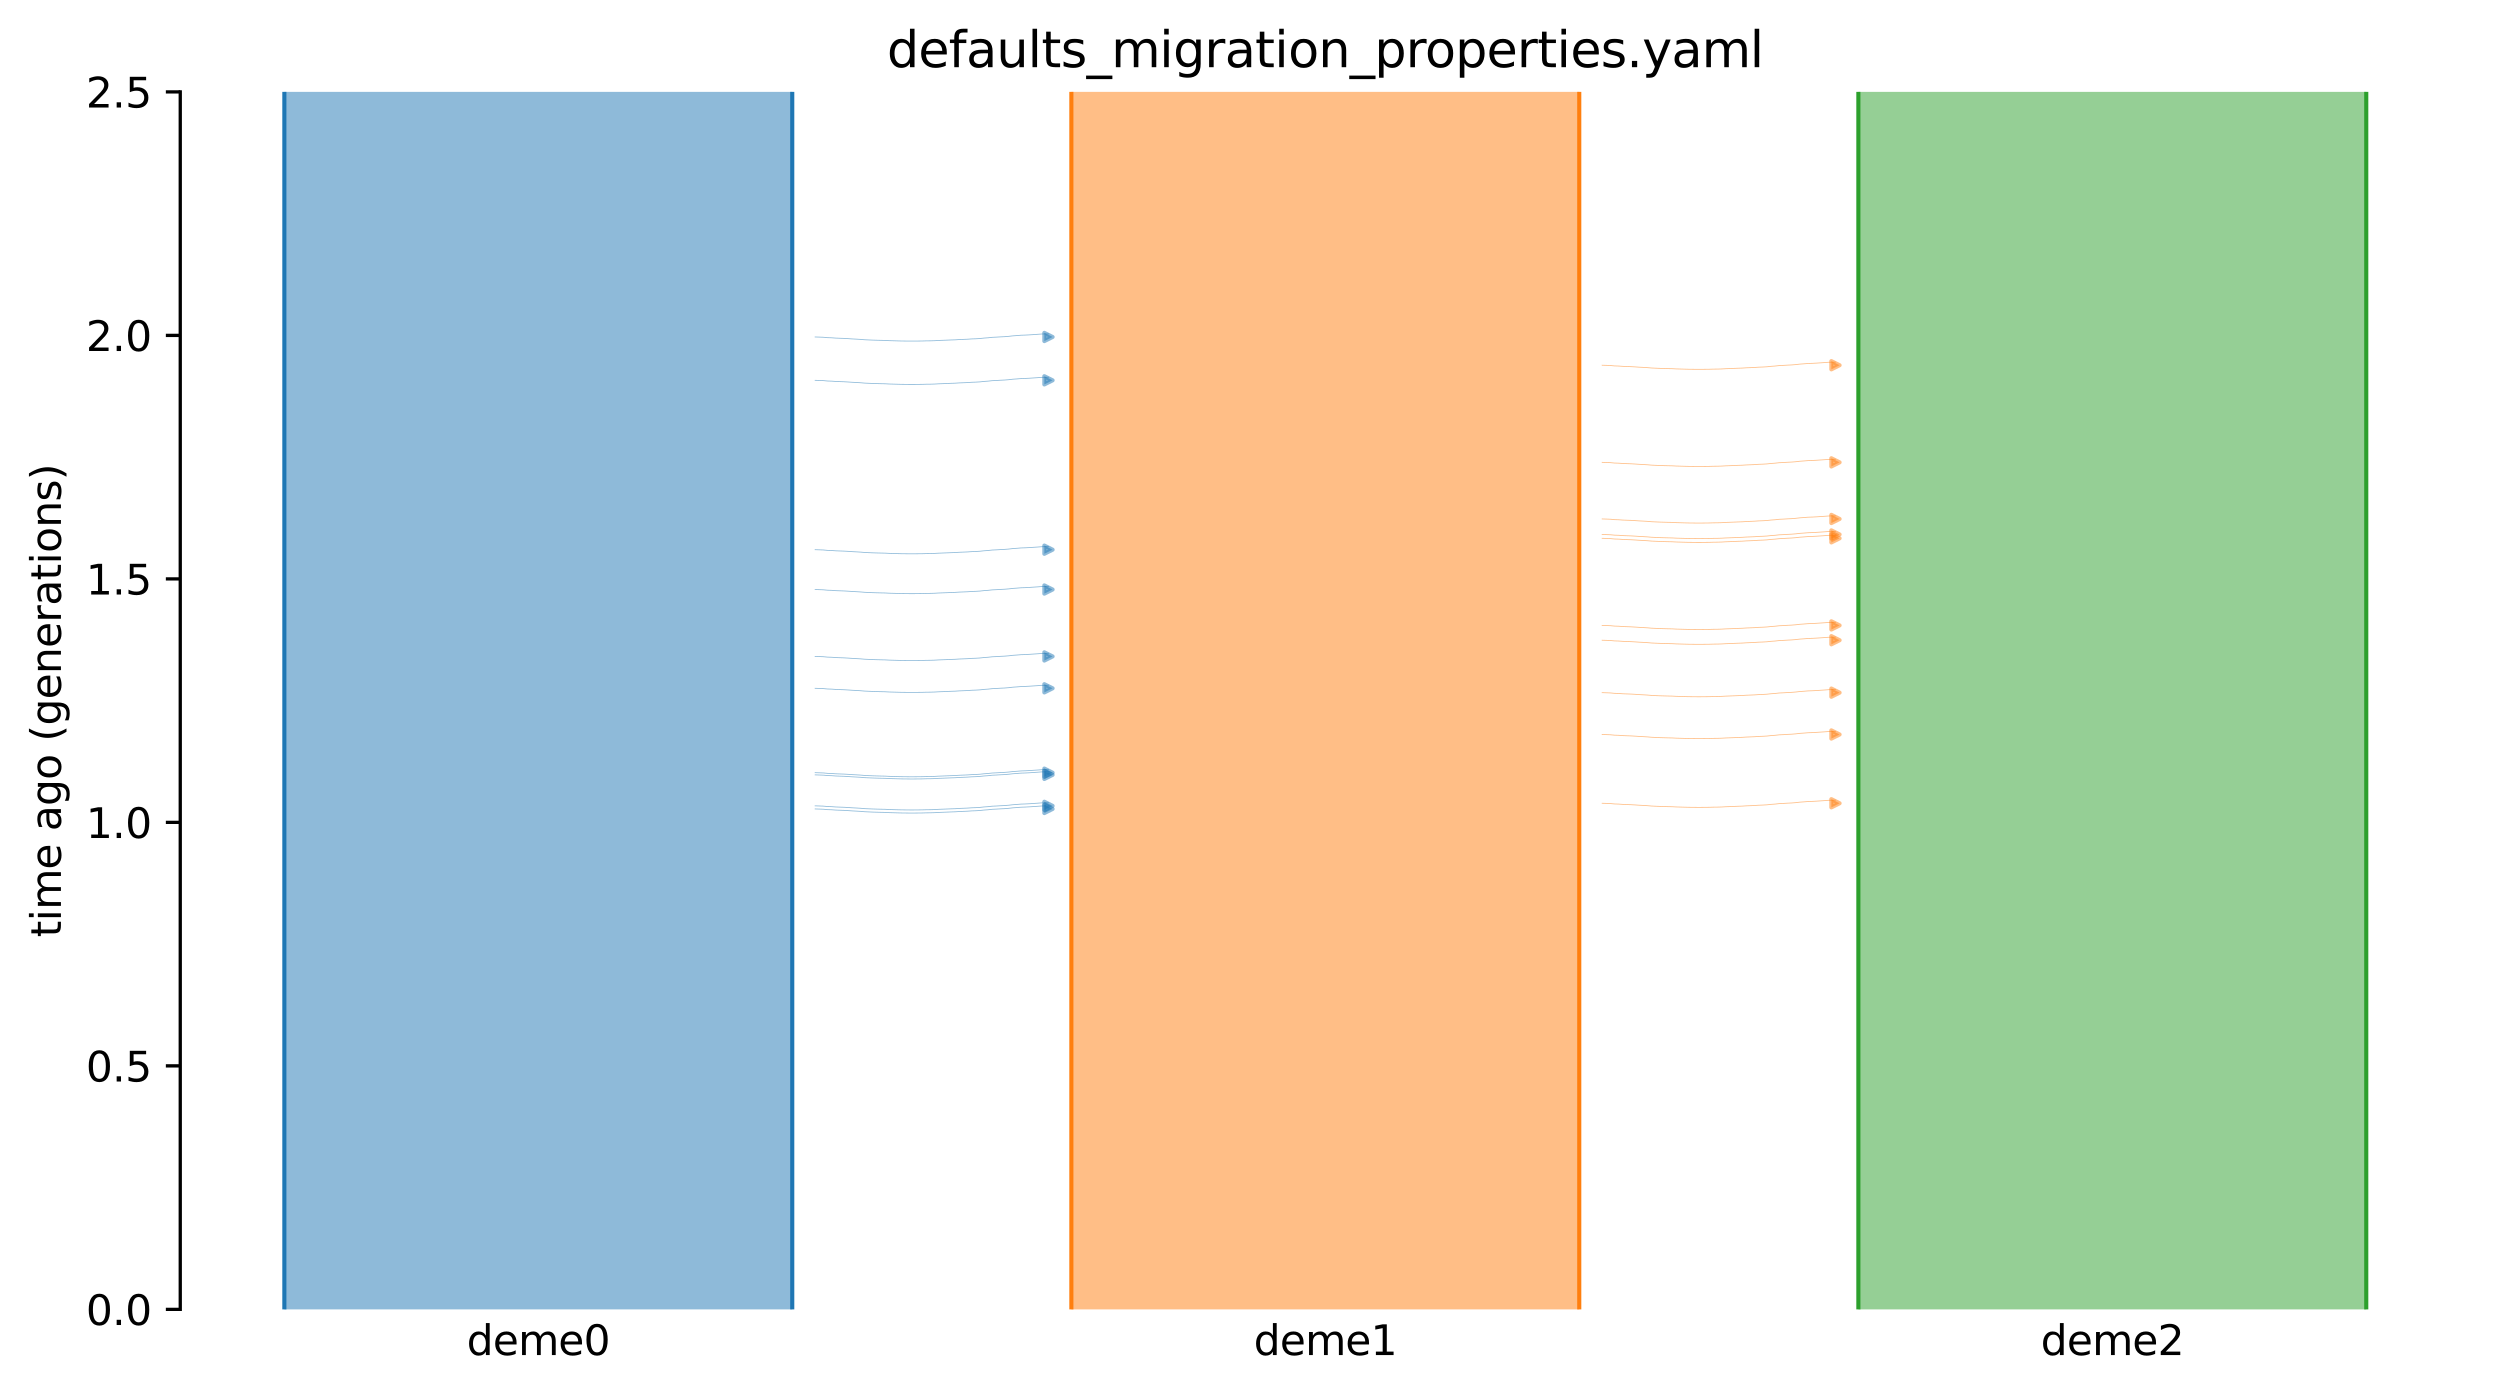 <?xml version="1.0" encoding="utf-8" standalone="no"?>
<!DOCTYPE svg PUBLIC "-//W3C//DTD SVG 1.1//EN"
  "http://www.w3.org/Graphics/SVG/1.1/DTD/svg11.dtd">
<svg xmlns:xlink="http://www.w3.org/1999/xlink" width="607.2pt" height="338.4pt" viewBox="0 0 607.2 338.4" xmlns="http://www.w3.org/2000/svg" version="1.1">
 <defs>
  <style type="text/css">*{stroke-linejoin: round; stroke-linecap: butt}</style>
 </defs>
 <g id="figure_1">
  <g id="patch_1">
   <path d="M 0 338.4 
L 607.2 338.4 
L 607.2 0 
L 0 0 
z
" style="fill: #ffffff"/>
  </g>
  <g id="axes_1">
   <g id="patch_2">
    <path d="M 43.781 318.022 
L 600 318.022 
L 600 22.318 
L 43.781 22.318 
z
" style="fill: #ffffff"/>
   </g>
   <path d="M 197.982 92.374 
L 198.982 92.405 
L 199.982 92.442 
L 200.982 92.54 
L 201.982 92.573 
L 202.982 92.646 
L 203.982 92.685 
L 204.982 92.72 
L 205.982 92.778 
L 206.982 92.848 
L 207.982 92.9 
L 208.982 92.959 
L 209.982 93.048 
L 210.982 93.094 
L 211.982 93.136 
L 212.982 93.167 
L 213.982 93.193 
L 214.982 93.214 
L 215.982 93.268 
L 216.982 93.296 
L 217.982 93.326 
L 218.982 93.351 
L 219.982 93.362 
L 220.982 93.373 
L 221.982 93.372 
L 222.982 93.363 
L 223.982 93.351 
L 224.982 93.32 
L 225.982 93.309 
L 226.982 93.279 
L 227.982 93.219 
L 228.982 93.182 
L 229.982 93.143 
L 230.982 93.1 
L 231.982 93.068 
L 232.982 93 
L 233.982 92.961 
L 234.982 92.918 
L 235.982 92.848 
L 236.982 92.811 
L 237.982 92.753 
L 238.982 92.642 
L 239.982 92.571 
L 240.982 92.458 
L 241.982 92.413 
L 242.982 92.351 
L 243.982 92.303 
L 244.982 92.222 
L 245.982 92.104 
L 246.982 92.033 
L 247.982 91.95 
L 248.982 91.917 
L 249.982 91.866 
L 250.982 91.797 
L 251.982 91.731 
L 252.982 91.654 
L 254.65 91.627 
" clip-path="url(#p28ad7a3c57)" style="fill: none; stroke: #1f77b4; stroke-opacity: 0.5; stroke-width: 0.2; stroke-linecap: square"/>
   <path d="M 197.982 133.508 
L 198.982 133.54 
L 199.982 133.577 
L 200.982 133.674 
L 201.982 133.707 
L 202.982 133.781 
L 203.982 133.819 
L 204.982 133.855 
L 205.982 133.912 
L 206.982 133.983 
L 207.982 134.035 
L 208.982 134.094 
L 209.982 134.182 
L 210.982 134.228 
L 211.982 134.271 
L 212.982 134.301 
L 213.982 134.327 
L 214.982 134.348 
L 215.982 134.403 
L 216.982 134.431 
L 217.982 134.46 
L 218.982 134.486 
L 219.982 134.497 
L 220.982 134.507 
L 221.982 134.507 
L 222.982 134.497 
L 223.982 134.486 
L 224.982 134.455 
L 225.982 134.443 
L 226.982 134.413 
L 227.982 134.354 
L 228.982 134.316 
L 229.982 134.277 
L 230.982 134.235 
L 231.982 134.202 
L 232.982 134.135 
L 233.982 134.095 
L 234.982 134.053 
L 235.982 133.982 
L 236.982 133.946 
L 237.982 133.887 
L 238.982 133.776 
L 239.982 133.706 
L 240.982 133.593 
L 241.982 133.547 
L 242.982 133.486 
L 243.982 133.437 
L 244.982 133.356 
L 245.982 133.238 
L 246.982 133.168 
L 247.982 133.084 
L 248.982 133.051 
L 249.982 133 
L 250.982 132.932 
L 251.982 132.866 
L 252.982 132.789 
L 254.65 132.761 
" clip-path="url(#p28ad7a3c57)" style="fill: none; stroke: #1f77b4; stroke-opacity: 0.5; stroke-width: 0.2; stroke-linecap: square"/>
   <path d="M 197.982 159.435 
L 198.982 159.467 
L 199.982 159.504 
L 200.982 159.601 
L 201.982 159.634 
L 202.982 159.707 
L 203.982 159.746 
L 204.982 159.781 
L 205.982 159.839 
L 206.982 159.909 
L 207.982 159.961 
L 208.982 160.02 
L 209.982 160.109 
L 210.982 160.155 
L 211.982 160.197 
L 212.982 160.228 
L 213.982 160.254 
L 214.982 160.275 
L 215.982 160.329 
L 216.982 160.357 
L 217.982 160.387 
L 218.982 160.412 
L 219.982 160.424 
L 220.982 160.434 
L 221.982 160.434 
L 222.982 160.424 
L 223.982 160.412 
L 224.982 160.381 
L 225.982 160.37 
L 226.982 160.34 
L 227.982 160.28 
L 228.982 160.243 
L 229.982 160.204 
L 230.982 160.162 
L 231.982 160.129 
L 232.982 160.061 
L 233.982 160.022 
L 234.982 159.98 
L 235.982 159.909 
L 236.982 159.873 
L 237.982 159.814 
L 238.982 159.703 
L 239.982 159.633 
L 240.982 159.52 
L 241.982 159.474 
L 242.982 159.413 
L 243.982 159.364 
L 244.982 159.283 
L 245.982 159.165 
L 246.982 159.095 
L 247.982 159.011 
L 248.982 158.978 
L 249.982 158.927 
L 250.982 158.859 
L 251.982 158.792 
L 252.982 158.715 
L 254.65 158.688 
" clip-path="url(#p28ad7a3c57)" style="fill: none; stroke: #1f77b4; stroke-opacity: 0.5; stroke-width: 0.2; stroke-linecap: square"/>
   <path d="M 197.982 81.844 
L 198.982 81.876 
L 199.982 81.913 
L 200.982 82.01 
L 201.982 82.043 
L 202.982 82.117 
L 203.982 82.155 
L 204.982 82.191 
L 205.982 82.248 
L 206.982 82.319 
L 207.982 82.371 
L 208.982 82.43 
L 209.982 82.518 
L 210.982 82.564 
L 211.982 82.607 
L 212.982 82.637 
L 213.982 82.663 
L 214.982 82.684 
L 215.982 82.739 
L 216.982 82.766 
L 217.982 82.796 
L 218.982 82.822 
L 219.982 82.833 
L 220.982 82.843 
L 221.982 82.843 
L 222.982 82.833 
L 223.982 82.822 
L 224.982 82.791 
L 225.982 82.779 
L 226.982 82.749 
L 227.982 82.689 
L 228.982 82.652 
L 229.982 82.613 
L 230.982 82.571 
L 231.982 82.538 
L 232.982 82.471 
L 233.982 82.431 
L 234.982 82.389 
L 235.982 82.318 
L 236.982 82.282 
L 237.982 82.223 
L 238.982 82.112 
L 239.982 82.042 
L 240.982 81.929 
L 241.982 81.883 
L 242.982 81.822 
L 243.982 81.773 
L 244.982 81.692 
L 245.982 81.574 
L 246.982 81.504 
L 247.982 81.42 
L 248.982 81.387 
L 249.982 81.336 
L 250.982 81.268 
L 251.982 81.201 
L 252.982 81.125 
L 254.65 81.097 
" clip-path="url(#p28ad7a3c57)" style="fill: none; stroke: #1f77b4; stroke-opacity: 0.5; stroke-width: 0.2; stroke-linecap: square"/>
   <path d="M 197.982 188.2 
L 198.982 188.232 
L 199.982 188.268 
L 200.982 188.366 
L 201.982 188.399 
L 202.982 188.472 
L 203.982 188.511 
L 204.982 188.546 
L 205.982 188.604 
L 206.982 188.674 
L 207.982 188.726 
L 208.982 188.785 
L 209.982 188.874 
L 210.982 188.92 
L 211.982 188.962 
L 212.982 188.993 
L 213.982 189.019 
L 214.982 189.04 
L 215.982 189.094 
L 216.982 189.122 
L 217.982 189.152 
L 218.982 189.177 
L 219.982 189.189 
L 220.982 189.199 
L 221.982 189.199 
L 222.982 189.189 
L 223.982 189.177 
L 224.982 189.146 
L 225.982 189.135 
L 226.982 189.105 
L 227.982 189.045 
L 228.982 189.008 
L 229.982 188.969 
L 230.982 188.927 
L 231.982 188.894 
L 232.982 188.826 
L 233.982 188.787 
L 234.982 188.745 
L 235.982 188.674 
L 236.982 188.638 
L 237.982 188.579 
L 238.982 188.468 
L 239.982 188.398 
L 240.982 188.285 
L 241.982 188.239 
L 242.982 188.178 
L 243.982 188.129 
L 244.982 188.048 
L 245.982 187.93 
L 246.982 187.86 
L 247.982 187.776 
L 248.982 187.743 
L 249.982 187.692 
L 250.982 187.623 
L 251.982 187.557 
L 252.982 187.48 
L 254.65 187.453 
" clip-path="url(#p28ad7a3c57)" style="fill: none; stroke: #1f77b4; stroke-opacity: 0.5; stroke-width: 0.2; stroke-linecap: square"/>
   <path d="M 197.982 143.183 
L 198.982 143.215 
L 199.982 143.252 
L 200.982 143.349 
L 201.982 143.382 
L 202.982 143.456 
L 203.982 143.494 
L 204.982 143.529 
L 205.982 143.587 
L 206.982 143.658 
L 207.982 143.709 
L 208.982 143.769 
L 209.982 143.857 
L 210.982 143.903 
L 211.982 143.945 
L 212.982 143.976 
L 213.982 144.002 
L 214.982 144.023 
L 215.982 144.077 
L 216.982 144.105 
L 217.982 144.135 
L 218.982 144.161 
L 219.982 144.172 
L 220.982 144.182 
L 221.982 144.182 
L 222.982 144.172 
L 223.982 144.16 
L 224.982 144.129 
L 225.982 144.118 
L 226.982 144.088 
L 227.982 144.028 
L 228.982 143.991 
L 229.982 143.952 
L 230.982 143.91 
L 231.982 143.877 
L 232.982 143.809 
L 233.982 143.77 
L 234.982 143.728 
L 235.982 143.657 
L 236.982 143.621 
L 237.982 143.562 
L 238.982 143.451 
L 239.982 143.381 
L 240.982 143.268 
L 241.982 143.222 
L 242.982 143.161 
L 243.982 143.112 
L 244.982 143.031 
L 245.982 142.913 
L 246.982 142.843 
L 247.982 142.759 
L 248.982 142.726 
L 249.982 142.675 
L 250.982 142.607 
L 251.982 142.54 
L 252.982 142.463 
L 254.65 142.436 
" clip-path="url(#p28ad7a3c57)" style="fill: none; stroke: #1f77b4; stroke-opacity: 0.5; stroke-width: 0.2; stroke-linecap: square"/>
   <path d="M 197.982 196.477 
L 198.982 196.509 
L 199.982 196.546 
L 200.982 196.644 
L 201.982 196.676 
L 202.982 196.75 
L 203.982 196.788 
L 204.982 196.824 
L 205.982 196.881 
L 206.982 196.952 
L 207.982 197.004 
L 208.982 197.063 
L 209.982 197.151 
L 210.982 197.197 
L 211.982 197.24 
L 212.982 197.27 
L 213.982 197.296 
L 214.982 197.317 
L 215.982 197.372 
L 216.982 197.4 
L 217.982 197.429 
L 218.982 197.455 
L 219.982 197.466 
L 220.982 197.476 
L 221.982 197.476 
L 222.982 197.466 
L 223.982 197.455 
L 224.982 197.424 
L 225.982 197.413 
L 226.982 197.382 
L 227.982 197.323 
L 228.982 197.285 
L 229.982 197.246 
L 230.982 197.204 
L 231.982 197.171 
L 232.982 197.104 
L 233.982 197.065 
L 234.982 197.022 
L 235.982 196.951 
L 236.982 196.915 
L 237.982 196.857 
L 238.982 196.746 
L 239.982 196.675 
L 240.982 196.562 
L 241.982 196.516 
L 242.982 196.455 
L 243.982 196.406 
L 244.982 196.326 
L 245.982 196.207 
L 246.982 196.137 
L 247.982 196.054 
L 248.982 196.02 
L 249.982 195.969 
L 250.982 195.901 
L 251.982 195.835 
L 252.982 195.758 
L 254.65 195.73 
" clip-path="url(#p28ad7a3c57)" style="fill: none; stroke: #1f77b4; stroke-opacity: 0.5; stroke-width: 0.2; stroke-linecap: square"/>
   <path d="M 197.982 195.724 
L 198.982 195.755 
L 199.982 195.792 
L 200.982 195.89 
L 201.982 195.923 
L 202.982 195.996 
L 203.982 196.035 
L 204.982 196.07 
L 205.982 196.128 
L 206.982 196.198 
L 207.982 196.25 
L 208.982 196.309 
L 209.982 196.398 
L 210.982 196.444 
L 211.982 196.486 
L 212.982 196.517 
L 213.982 196.543 
L 214.982 196.564 
L 215.982 196.618 
L 216.982 196.646 
L 217.982 196.676 
L 218.982 196.701 
L 219.982 196.712 
L 220.982 196.723 
L 221.982 196.722 
L 222.982 196.713 
L 223.982 196.701 
L 224.982 196.67 
L 225.982 196.659 
L 226.982 196.629 
L 227.982 196.569 
L 228.982 196.532 
L 229.982 196.493 
L 230.982 196.45 
L 231.982 196.418 
L 232.982 196.35 
L 233.982 196.311 
L 234.982 196.268 
L 235.982 196.198 
L 236.982 196.161 
L 237.982 196.103 
L 238.982 195.992 
L 239.982 195.921 
L 240.982 195.808 
L 241.982 195.763 
L 242.982 195.701 
L 243.982 195.653 
L 244.982 195.572 
L 245.982 195.454 
L 246.982 195.383 
L 247.982 195.3 
L 248.982 195.267 
L 249.982 195.216 
L 250.982 195.147 
L 251.982 195.081 
L 252.982 195.004 
L 254.65 194.977 
" clip-path="url(#p28ad7a3c57)" style="fill: none; stroke: #1f77b4; stroke-opacity: 0.5; stroke-width: 0.2; stroke-linecap: square"/>
   <path d="M 197.982 167.176 
L 198.982 167.208 
L 199.982 167.245 
L 200.982 167.342 
L 201.982 167.375 
L 202.982 167.449 
L 203.982 167.487 
L 204.982 167.523 
L 205.982 167.58 
L 206.982 167.651 
L 207.982 167.703 
L 208.982 167.762 
L 209.982 167.85 
L 210.982 167.896 
L 211.982 167.939 
L 212.982 167.969 
L 213.982 167.995 
L 214.982 168.016 
L 215.982 168.071 
L 216.982 168.099 
L 217.982 168.128 
L 218.982 168.154 
L 219.982 168.165 
L 220.982 168.175 
L 221.982 168.175 
L 222.982 168.165 
L 223.982 168.154 
L 224.982 168.123 
L 225.982 168.111 
L 226.982 168.081 
L 227.982 168.022 
L 228.982 167.984 
L 229.982 167.945 
L 230.982 167.903 
L 231.982 167.87 
L 232.982 167.803 
L 233.982 167.763 
L 234.982 167.721 
L 235.982 167.65 
L 236.982 167.614 
L 237.982 167.555 
L 238.982 167.444 
L 239.982 167.374 
L 240.982 167.261 
L 241.982 167.215 
L 242.982 167.154 
L 243.982 167.105 
L 244.982 167.025 
L 245.982 166.906 
L 246.982 166.836 
L 247.982 166.753 
L 248.982 166.719 
L 249.982 166.668 
L 250.982 166.6 
L 251.982 166.534 
L 252.982 166.457 
L 254.65 166.429 
" clip-path="url(#p28ad7a3c57)" style="fill: none; stroke: #1f77b4; stroke-opacity: 0.5; stroke-width: 0.2; stroke-linecap: square"/>
   <path d="M 197.982 187.667 
L 198.982 187.699 
L 199.982 187.735 
L 200.982 187.833 
L 201.982 187.866 
L 202.982 187.939 
L 203.982 187.978 
L 204.982 188.013 
L 205.982 188.071 
L 206.982 188.141 
L 207.982 188.193 
L 208.982 188.252 
L 209.982 188.341 
L 210.982 188.387 
L 211.982 188.429 
L 212.982 188.46 
L 213.982 188.486 
L 214.982 188.507 
L 215.982 188.561 
L 216.982 188.589 
L 217.982 188.619 
L 218.982 188.644 
L 219.982 188.656 
L 220.982 188.666 
L 221.982 188.665 
L 222.982 188.656 
L 223.982 188.644 
L 224.982 188.613 
L 225.982 188.602 
L 226.982 188.572 
L 227.982 188.512 
L 228.982 188.475 
L 229.982 188.436 
L 230.982 188.394 
L 231.982 188.361 
L 232.982 188.293 
L 233.982 188.254 
L 234.982 188.212 
L 235.982 188.141 
L 236.982 188.105 
L 237.982 188.046 
L 238.982 187.935 
L 239.982 187.865 
L 240.982 187.752 
L 241.982 187.706 
L 242.982 187.645 
L 243.982 187.596 
L 244.982 187.515 
L 245.982 187.397 
L 246.982 187.326 
L 247.982 187.243 
L 248.982 187.21 
L 249.982 187.159 
L 250.982 187.09 
L 251.982 187.024 
L 252.982 186.947 
L 254.65 186.92 
" clip-path="url(#p28ad7a3c57)" style="fill: none; stroke: #1f77b4; stroke-opacity: 0.5; stroke-width: 0.2; stroke-linecap: square"/>
   <path d="M 389.131 168.23 
L 390.131 168.262 
L 391.131 168.299 
L 392.131 168.397 
L 393.131 168.429 
L 394.131 168.503 
L 395.131 168.541 
L 396.131 168.577 
L 397.131 168.634 
L 398.131 168.705 
L 399.131 168.757 
L 400.131 168.816 
L 401.131 168.904 
L 402.131 168.95 
L 403.131 168.993 
L 404.131 169.023 
L 405.131 169.049 
L 406.131 169.07 
L 407.131 169.125 
L 408.131 169.153 
L 409.131 169.182 
L 410.131 169.208 
L 411.131 169.219 
L 412.131 169.229 
L 413.131 169.229 
L 414.131 169.219 
L 415.131 169.208 
L 416.131 169.177 
L 417.131 169.165 
L 418.131 169.135 
L 419.131 169.076 
L 420.131 169.038 
L 421.131 168.999 
L 422.131 168.957 
L 423.131 168.924 
L 424.131 168.857 
L 425.131 168.818 
L 426.131 168.775 
L 427.131 168.704 
L 428.131 168.668 
L 429.131 168.61 
L 430.131 168.499 
L 431.131 168.428 
L 432.131 168.315 
L 433.131 168.269 
L 434.131 168.208 
L 435.131 168.159 
L 436.131 168.079 
L 437.131 167.96 
L 438.131 167.89 
L 439.131 167.807 
L 440.131 167.773 
L 441.131 167.722 
L 442.131 167.654 
L 443.131 167.588 
L 444.131 167.511 
L 445.799 167.483 
" clip-path="url(#p28ad7a3c57)" style="fill: none; stroke: #ff7f0e; stroke-opacity: 0.5; stroke-width: 0.2; stroke-linecap: square"/>
   <path d="M 389.131 88.707 
L 390.131 88.738 
L 391.131 88.775 
L 392.131 88.873 
L 393.131 88.905 
L 394.131 88.979 
L 395.131 89.017 
L 396.131 89.053 
L 397.131 89.11 
L 398.131 89.181 
L 399.131 89.233 
L 400.131 89.292 
L 401.131 89.38 
L 402.131 89.426 
L 403.131 89.469 
L 404.131 89.499 
L 405.131 89.525 
L 406.131 89.547 
L 407.131 89.601 
L 408.131 89.629 
L 409.131 89.658 
L 410.131 89.684 
L 411.131 89.695 
L 412.131 89.705 
L 413.131 89.705 
L 414.131 89.695 
L 415.131 89.684 
L 416.131 89.653 
L 417.131 89.642 
L 418.131 89.612 
L 419.131 89.552 
L 420.131 89.515 
L 421.131 89.475 
L 422.131 89.433 
L 423.131 89.4 
L 424.131 89.333 
L 425.131 89.294 
L 426.131 89.251 
L 427.131 89.18 
L 428.131 89.144 
L 429.131 89.086 
L 430.131 88.975 
L 431.131 88.904 
L 432.131 88.791 
L 433.131 88.745 
L 434.131 88.684 
L 435.131 88.636 
L 436.131 88.555 
L 437.131 88.436 
L 438.131 88.366 
L 439.131 88.283 
L 440.131 88.25 
L 441.131 88.198 
L 442.131 88.13 
L 443.131 88.064 
L 444.131 87.987 
L 445.799 87.959 
" clip-path="url(#p28ad7a3c57)" style="fill: none; stroke: #ff7f0e; stroke-opacity: 0.5; stroke-width: 0.2; stroke-linecap: square"/>
   <path d="M 389.131 126.042 
L 390.131 126.073 
L 391.131 126.11 
L 392.131 126.208 
L 393.131 126.241 
L 394.131 126.314 
L 395.131 126.353 
L 396.131 126.388 
L 397.131 126.446 
L 398.131 126.516 
L 399.131 126.568 
L 400.131 126.627 
L 401.131 126.716 
L 402.131 126.762 
L 403.131 126.804 
L 404.131 126.835 
L 405.131 126.861 
L 406.131 126.882 
L 407.131 126.936 
L 408.131 126.964 
L 409.131 126.994 
L 410.131 127.019 
L 411.131 127.03 
L 412.131 127.041 
L 413.131 127.04 
L 414.131 127.031 
L 415.131 127.019 
L 416.131 126.988 
L 417.131 126.977 
L 418.131 126.947 
L 419.131 126.887 
L 420.131 126.85 
L 421.131 126.811 
L 422.131 126.768 
L 423.131 126.736 
L 424.131 126.668 
L 425.131 126.629 
L 426.131 126.586 
L 427.131 126.516 
L 428.131 126.479 
L 429.131 126.421 
L 430.131 126.31 
L 431.131 126.239 
L 432.131 126.126 
L 433.131 126.081 
L 434.131 126.019 
L 435.131 125.971 
L 436.131 125.89 
L 437.131 125.772 
L 438.131 125.701 
L 439.131 125.618 
L 440.131 125.585 
L 441.131 125.534 
L 442.131 125.465 
L 443.131 125.399 
L 444.131 125.322 
L 445.799 125.295 
" clip-path="url(#p28ad7a3c57)" style="fill: none; stroke: #ff7f0e; stroke-opacity: 0.5; stroke-width: 0.2; stroke-linecap: square"/>
   <path d="M 389.131 129.812 
L 390.131 129.844 
L 391.131 129.881 
L 392.131 129.978 
L 393.131 130.011 
L 394.131 130.084 
L 395.131 130.123 
L 396.131 130.158 
L 397.131 130.216 
L 398.131 130.286 
L 399.131 130.338 
L 400.131 130.397 
L 401.131 130.486 
L 402.131 130.532 
L 403.131 130.574 
L 404.131 130.605 
L 405.131 130.631 
L 406.131 130.652 
L 407.131 130.706 
L 408.131 130.734 
L 409.131 130.764 
L 410.131 130.789 
L 411.131 130.801 
L 412.131 130.811 
L 413.131 130.811 
L 414.131 130.801 
L 415.131 130.789 
L 416.131 130.758 
L 417.131 130.747 
L 418.131 130.717 
L 419.131 130.657 
L 420.131 130.62 
L 421.131 130.581 
L 422.131 130.539 
L 423.131 130.506 
L 424.131 130.438 
L 425.131 130.399 
L 426.131 130.357 
L 427.131 130.286 
L 428.131 130.25 
L 429.131 130.191 
L 430.131 130.08 
L 431.131 130.01 
L 432.131 129.897 
L 433.131 129.851 
L 434.131 129.79 
L 435.131 129.741 
L 436.131 129.66 
L 437.131 129.542 
L 438.131 129.472 
L 439.131 129.388 
L 440.131 129.355 
L 441.131 129.304 
L 442.131 129.236 
L 443.131 129.169 
L 444.131 129.092 
L 445.799 129.065 
" clip-path="url(#p28ad7a3c57)" style="fill: none; stroke: #ff7f0e; stroke-opacity: 0.5; stroke-width: 0.2; stroke-linecap: square"/>
   <path d="M 389.131 155.497 
L 390.131 155.529 
L 391.131 155.566 
L 392.131 155.663 
L 393.131 155.696 
L 394.131 155.77 
L 395.131 155.808 
L 396.131 155.844 
L 397.131 155.901 
L 398.131 155.972 
L 399.131 156.024 
L 400.131 156.083 
L 401.131 156.171 
L 402.131 156.217 
L 403.131 156.26 
L 404.131 156.29 
L 405.131 156.316 
L 406.131 156.337 
L 407.131 156.392 
L 408.131 156.419 
L 409.131 156.449 
L 410.131 156.475 
L 411.131 156.486 
L 412.131 156.496 
L 413.131 156.496 
L 414.131 156.486 
L 415.131 156.475 
L 416.131 156.444 
L 417.131 156.432 
L 418.131 156.402 
L 419.131 156.342 
L 420.131 156.305 
L 421.131 156.266 
L 422.131 156.224 
L 423.131 156.191 
L 424.131 156.124 
L 425.131 156.084 
L 426.131 156.042 
L 427.131 155.971 
L 428.131 155.935 
L 429.131 155.876 
L 430.131 155.765 
L 431.131 155.695 
L 432.131 155.582 
L 433.131 155.536 
L 434.131 155.475 
L 435.131 155.426 
L 436.131 155.345 
L 437.131 155.227 
L 438.131 155.157 
L 439.131 155.073 
L 440.131 155.04 
L 441.131 154.989 
L 442.131 154.921 
L 443.131 154.854 
L 444.131 154.778 
L 445.799 154.75 
" clip-path="url(#p28ad7a3c57)" style="fill: none; stroke: #ff7f0e; stroke-opacity: 0.5; stroke-width: 0.2; stroke-linecap: square"/>
   <path d="M 389.131 151.899 
L 390.131 151.931 
L 391.131 151.968 
L 392.131 152.065 
L 393.131 152.098 
L 394.131 152.172 
L 395.131 152.21 
L 396.131 152.246 
L 397.131 152.303 
L 398.131 152.374 
L 399.131 152.425 
L 400.131 152.485 
L 401.131 152.573 
L 402.131 152.619 
L 403.131 152.661 
L 404.131 152.692 
L 405.131 152.718 
L 406.131 152.739 
L 407.131 152.794 
L 408.131 152.821 
L 409.131 152.851 
L 410.131 152.877 
L 411.131 152.888 
L 412.131 152.898 
L 413.131 152.898 
L 414.131 152.888 
L 415.131 152.877 
L 416.131 152.845 
L 417.131 152.834 
L 418.131 152.804 
L 419.131 152.744 
L 420.131 152.707 
L 421.131 152.668 
L 422.131 152.626 
L 423.131 152.593 
L 424.131 152.526 
L 425.131 152.486 
L 426.131 152.444 
L 427.131 152.373 
L 428.131 152.337 
L 429.131 152.278 
L 430.131 152.167 
L 431.131 152.097 
L 432.131 151.984 
L 433.131 151.938 
L 434.131 151.877 
L 435.131 151.828 
L 436.131 151.747 
L 437.131 151.629 
L 438.131 151.559 
L 439.131 151.475 
L 440.131 151.442 
L 441.131 151.391 
L 442.131 151.323 
L 443.131 151.256 
L 444.131 151.18 
L 445.799 151.152 
" clip-path="url(#p28ad7a3c57)" style="fill: none; stroke: #ff7f0e; stroke-opacity: 0.5; stroke-width: 0.2; stroke-linecap: square"/>
   <path d="M 389.131 178.392 
L 390.131 178.423 
L 391.131 178.46 
L 392.131 178.558 
L 393.131 178.591 
L 394.131 178.664 
L 395.131 178.703 
L 396.131 178.738 
L 397.131 178.796 
L 398.131 178.866 
L 399.131 178.918 
L 400.131 178.977 
L 401.131 179.066 
L 402.131 179.112 
L 403.131 179.154 
L 404.131 179.185 
L 405.131 179.211 
L 406.131 179.232 
L 407.131 179.286 
L 408.131 179.314 
L 409.131 179.344 
L 410.131 179.369 
L 411.131 179.38 
L 412.131 179.391 
L 413.131 179.39 
L 414.131 179.381 
L 415.131 179.369 
L 416.131 179.338 
L 417.131 179.327 
L 418.131 179.297 
L 419.131 179.237 
L 420.131 179.2 
L 421.131 179.161 
L 422.131 179.118 
L 423.131 179.086 
L 424.131 179.018 
L 425.131 178.979 
L 426.131 178.936 
L 427.131 178.866 
L 428.131 178.829 
L 429.131 178.771 
L 430.131 178.66 
L 431.131 178.589 
L 432.131 178.476 
L 433.131 178.431 
L 434.131 178.369 
L 435.131 178.321 
L 436.131 178.24 
L 437.131 178.122 
L 438.131 178.051 
L 439.131 177.968 
L 440.131 177.935 
L 441.131 177.884 
L 442.131 177.815 
L 443.131 177.749 
L 444.131 177.672 
L 445.799 177.645 
" clip-path="url(#p28ad7a3c57)" style="fill: none; stroke: #ff7f0e; stroke-opacity: 0.5; stroke-width: 0.2; stroke-linecap: square"/>
   <path d="M 389.131 130.746 
L 390.131 130.778 
L 391.131 130.815 
L 392.131 130.912 
L 393.131 130.945 
L 394.131 131.019 
L 395.131 131.057 
L 396.131 131.093 
L 397.131 131.15 
L 398.131 131.221 
L 399.131 131.273 
L 400.131 131.332 
L 401.131 131.42 
L 402.131 131.466 
L 403.131 131.509 
L 404.131 131.539 
L 405.131 131.565 
L 406.131 131.586 
L 407.131 131.641 
L 408.131 131.668 
L 409.131 131.698 
L 410.131 131.724 
L 411.131 131.735 
L 412.131 131.745 
L 413.131 131.745 
L 414.131 131.735 
L 415.131 131.724 
L 416.131 131.693 
L 417.131 131.681 
L 418.131 131.651 
L 419.131 131.591 
L 420.131 131.554 
L 421.131 131.515 
L 422.131 131.473 
L 423.131 131.44 
L 424.131 131.373 
L 425.131 131.333 
L 426.131 131.291 
L 427.131 131.22 
L 428.131 131.184 
L 429.131 131.125 
L 430.131 131.014 
L 431.131 130.944 
L 432.131 130.831 
L 433.131 130.785 
L 434.131 130.724 
L 435.131 130.675 
L 436.131 130.594 
L 437.131 130.476 
L 438.131 130.406 
L 439.131 130.322 
L 440.131 130.289 
L 441.131 130.238 
L 442.131 130.17 
L 443.131 130.103 
L 444.131 130.027 
L 445.799 129.999 
" clip-path="url(#p28ad7a3c57)" style="fill: none; stroke: #ff7f0e; stroke-opacity: 0.5; stroke-width: 0.2; stroke-linecap: square"/>
   <path d="M 389.131 195.098 
L 390.131 195.129 
L 391.131 195.166 
L 392.131 195.264 
L 393.131 195.296 
L 394.131 195.37 
L 395.131 195.409 
L 396.131 195.444 
L 397.131 195.502 
L 398.131 195.572 
L 399.131 195.624 
L 400.131 195.683 
L 401.131 195.771 
L 402.131 195.818 
L 403.131 195.86 
L 404.131 195.891 
L 405.131 195.917 
L 406.131 195.938 
L 407.131 195.992 
L 408.131 196.02 
L 409.131 196.05 
L 410.131 196.075 
L 411.131 196.086 
L 412.131 196.096 
L 413.131 196.096 
L 414.131 196.087 
L 415.131 196.075 
L 416.131 196.044 
L 417.131 196.033 
L 418.131 196.003 
L 419.131 195.943 
L 420.131 195.906 
L 421.131 195.867 
L 422.131 195.824 
L 423.131 195.791 
L 424.131 195.724 
L 425.131 195.685 
L 426.131 195.642 
L 427.131 195.572 
L 428.131 195.535 
L 429.131 195.477 
L 430.131 195.366 
L 431.131 195.295 
L 432.131 195.182 
L 433.131 195.137 
L 434.131 195.075 
L 435.131 195.027 
L 436.131 194.946 
L 437.131 194.827 
L 438.131 194.757 
L 439.131 194.674 
L 440.131 194.641 
L 441.131 194.59 
L 442.131 194.521 
L 443.131 194.455 
L 444.131 194.378 
L 445.799 194.351 
" clip-path="url(#p28ad7a3c57)" style="fill: none; stroke: #ff7f0e; stroke-opacity: 0.5; stroke-width: 0.2; stroke-linecap: square"/>
   <path d="M 389.131 112.298 
L 390.131 112.329 
L 391.131 112.366 
L 392.131 112.464 
L 393.131 112.497 
L 394.131 112.57 
L 395.131 112.609 
L 396.131 112.644 
L 397.131 112.702 
L 398.131 112.772 
L 399.131 112.824 
L 400.131 112.883 
L 401.131 112.972 
L 402.131 113.018 
L 403.131 113.06 
L 404.131 113.091 
L 405.131 113.117 
L 406.131 113.138 
L 407.131 113.192 
L 408.131 113.22 
L 409.131 113.25 
L 410.131 113.275 
L 411.131 113.286 
L 412.131 113.297 
L 413.131 113.296 
L 414.131 113.287 
L 415.131 113.275 
L 416.131 113.244 
L 417.131 113.233 
L 418.131 113.203 
L 419.131 113.143 
L 420.131 113.106 
L 421.131 113.067 
L 422.131 113.024 
L 423.131 112.992 
L 424.131 112.924 
L 425.131 112.885 
L 426.131 112.842 
L 427.131 112.772 
L 428.131 112.735 
L 429.131 112.677 
L 430.131 112.566 
L 431.131 112.495 
L 432.131 112.383 
L 433.131 112.337 
L 434.131 112.275 
L 435.131 112.227 
L 436.131 112.146 
L 437.131 112.028 
L 438.131 111.957 
L 439.131 111.874 
L 440.131 111.841 
L 441.131 111.79 
L 442.131 111.721 
L 443.131 111.655 
L 444.131 111.578 
L 445.799 111.551 
" clip-path="url(#p28ad7a3c57)" style="fill: none; stroke: #ff7f0e; stroke-opacity: 0.5; stroke-width: 0.2; stroke-linecap: square"/>
   <g id="patch_3">
    <path d="M 69.064 22.318 
L 69.064 318.022 
M 192.42 22.318 
L 192.42 318.022 
" clip-path="url(#p28ad7a3c57)" style="fill: none; stroke: #ffffff; stroke-width: 3; stroke-linejoin: miter"/>
    <path d="M 69.064 22.318 
L 69.064 318.022 
M 192.42 22.318 
L 192.42 318.022 
" clip-path="url(#p28ad7a3c57)" style="fill: none; stroke: #1f77b4; stroke-linejoin: miter"/>
    <g id="PolyCollection_1">
     <path d="M 192.42 22.318 
L 69.064 22.318 
L 69.064 318.022 
L 192.42 318.022 
L 192.42 318.022 
L 192.42 22.318 
z
" clip-path="url(#p28ad7a3c57)" style="fill: #1f77b4; fill-opacity: 0.5"/>
    </g>
    <g id="patch_4">
     <path d="M 260.213 22.318 
L 260.213 318.022 
M 383.569 22.318 
L 383.569 318.022 
" clip-path="url(#p28ad7a3c57)" style="fill: none; stroke: #ffffff; stroke-width: 3; stroke-linejoin: miter"/>
     <path d="M 260.213 22.318 
L 260.213 318.022 
M 383.569 22.318 
L 383.569 318.022 
" clip-path="url(#p28ad7a3c57)" style="fill: none; stroke: #ff7f0e; stroke-linejoin: miter"/>
     <g id="PolyCollection_2">
      <path d="M 383.569 22.318 
L 260.213 22.318 
L 260.213 318.022 
L 383.569 318.022 
L 383.569 318.022 
L 383.569 22.318 
z
" clip-path="url(#p28ad7a3c57)" style="fill: #ff7f0e; fill-opacity: 0.5"/>
     </g>
     <g id="patch_5">
      <path d="M 451.361 22.318 
L 451.361 318.022 
M 574.717 22.318 
L 574.717 318.022 
" clip-path="url(#p28ad7a3c57)" style="fill: none; stroke: #ffffff; stroke-width: 3; stroke-linejoin: miter"/>
      <path d="M 451.361 22.318 
L 451.361 318.022 
M 574.717 22.318 
L 574.717 318.022 
" clip-path="url(#p28ad7a3c57)" style="fill: none; stroke: #2ca02c; stroke-linejoin: miter"/>
      <g id="PolyCollection_3">
       <path d="M 574.717 22.318 
L 451.361 22.318 
L 451.361 318.022 
L 574.717 318.022 
L 574.717 318.022 
L 574.717 22.318 
z
" clip-path="url(#p28ad7a3c57)" style="fill: #2ca02c; fill-opacity: 0.5"/>
      </g>
      <g id="matplotlib.axis_1">
       <g id="xtick_1">
        <g id="line2d_1"/>
        <g id="text_1">
         <!-- deme0 -->
         <g transform="translate(113.363 329.12) scale(0.1 -0.1)">
          <defs>
           <path id="DejaVuSans-64" d="M 2906 2969 
L 2906 4863 
L 3481 4863 
L 3481 0 
L 2906 0 
L 2906 525 
Q 2725 213 2448 61 
Q 2172 -91 1784 -91 
Q 1150 -91 751 415 
Q 353 922 353 1747 
Q 353 2572 751 3078 
Q 1150 3584 1784 3584 
Q 2172 3584 2448 3432 
Q 2725 3281 2906 2969 
z
M 947 1747 
Q 947 1113 1208 752 
Q 1469 391 1925 391 
Q 2381 391 2643 752 
Q 2906 1113 2906 1747 
Q 2906 2381 2643 2742 
Q 2381 3103 1925 3103 
Q 1469 3103 1208 2742 
Q 947 2381 947 1747 
z
" transform="scale(0.016)"/>
           <path id="DejaVuSans-65" d="M 3597 1894 
L 3597 1613 
L 953 1613 
Q 991 1019 1311 708 
Q 1631 397 2203 397 
Q 2534 397 2845 478 
Q 3156 559 3463 722 
L 3463 178 
Q 3153 47 2828 -22 
Q 2503 -91 2169 -91 
Q 1331 -91 842 396 
Q 353 884 353 1716 
Q 353 2575 817 3079 
Q 1281 3584 2069 3584 
Q 2775 3584 3186 3129 
Q 3597 2675 3597 1894 
z
M 3022 2063 
Q 3016 2534 2758 2815 
Q 2500 3097 2075 3097 
Q 1594 3097 1305 2825 
Q 1016 2553 972 2059 
L 3022 2063 
z
" transform="scale(0.016)"/>
           <path id="DejaVuSans-6d" d="M 3328 2828 
Q 3544 3216 3844 3400 
Q 4144 3584 4550 3584 
Q 5097 3584 5394 3201 
Q 5691 2819 5691 2113 
L 5691 0 
L 5113 0 
L 5113 2094 
Q 5113 2597 4934 2840 
Q 4756 3084 4391 3084 
Q 3944 3084 3684 2787 
Q 3425 2491 3425 1978 
L 3425 0 
L 2847 0 
L 2847 2094 
Q 2847 2600 2669 2842 
Q 2491 3084 2119 3084 
Q 1678 3084 1418 2786 
Q 1159 2488 1159 1978 
L 1159 0 
L 581 0 
L 581 3500 
L 1159 3500 
L 1159 2956 
Q 1356 3278 1631 3431 
Q 1906 3584 2284 3584 
Q 2666 3584 2933 3390 
Q 3200 3197 3328 2828 
z
" transform="scale(0.016)"/>
           <path id="DejaVuSans-30" d="M 2034 4250 
Q 1547 4250 1301 3770 
Q 1056 3291 1056 2328 
Q 1056 1369 1301 889 
Q 1547 409 2034 409 
Q 2525 409 2770 889 
Q 3016 1369 3016 2328 
Q 3016 3291 2770 3770 
Q 2525 4250 2034 4250 
z
M 2034 4750 
Q 2819 4750 3233 4129 
Q 3647 3509 3647 2328 
Q 3647 1150 3233 529 
Q 2819 -91 2034 -91 
Q 1250 -91 836 529 
Q 422 1150 422 2328 
Q 422 3509 836 4129 
Q 1250 4750 2034 4750 
z
" transform="scale(0.016)"/>
          </defs>
          <use xlink:href="#DejaVuSans-64"/>
          <use xlink:href="#DejaVuSans-65" x="63.477"/>
          <use xlink:href="#DejaVuSans-6d" x="125"/>
          <use xlink:href="#DejaVuSans-65" x="222.412"/>
          <use xlink:href="#DejaVuSans-30" x="283.936"/>
         </g>
        </g>
       </g>
       <g id="xtick_2">
        <g id="line2d_2"/>
        <g id="text_2">
         <!-- deme1 -->
         <g transform="translate(304.512 329.12) scale(0.1 -0.1)">
          <defs>
           <path id="DejaVuSans-31" d="M 794 531 
L 1825 531 
L 1825 4091 
L 703 3866 
L 703 4441 
L 1819 4666 
L 2450 4666 
L 2450 531 
L 3481 531 
L 3481 0 
L 794 0 
L 794 531 
z
" transform="scale(0.016)"/>
          </defs>
          <use xlink:href="#DejaVuSans-64"/>
          <use xlink:href="#DejaVuSans-65" x="63.477"/>
          <use xlink:href="#DejaVuSans-6d" x="125"/>
          <use xlink:href="#DejaVuSans-65" x="222.412"/>
          <use xlink:href="#DejaVuSans-31" x="283.936"/>
         </g>
        </g>
       </g>
       <g id="xtick_3">
        <g id="line2d_3"/>
        <g id="text_3">
         <!-- deme2 -->
         <g transform="translate(495.66 329.12) scale(0.1 -0.1)">
          <defs>
           <path id="DejaVuSans-32" d="M 1228 531 
L 3431 531 
L 3431 0 
L 469 0 
L 469 531 
Q 828 903 1448 1529 
Q 2069 2156 2228 2338 
Q 2531 2678 2651 2914 
Q 2772 3150 2772 3378 
Q 2772 3750 2511 3984 
Q 2250 4219 1831 4219 
Q 1534 4219 1204 4116 
Q 875 4013 500 3803 
L 500 4441 
Q 881 4594 1212 4672 
Q 1544 4750 1819 4750 
Q 2544 4750 2975 4387 
Q 3406 4025 3406 3419 
Q 3406 3131 3298 2873 
Q 3191 2616 2906 2266 
Q 2828 2175 2409 1742 
Q 1991 1309 1228 531 
z
" transform="scale(0.016)"/>
          </defs>
          <use xlink:href="#DejaVuSans-64"/>
          <use xlink:href="#DejaVuSans-65" x="63.477"/>
          <use xlink:href="#DejaVuSans-6d" x="125"/>
          <use xlink:href="#DejaVuSans-65" x="222.412"/>
          <use xlink:href="#DejaVuSans-32" x="283.936"/>
         </g>
        </g>
       </g>
      </g>
      <g id="matplotlib.axis_2">
       <g id="ytick_1">
        <g id="line2d_4">
         <defs>
          <path id="md43afeca5c" d="M 0 0 
L -3.5 0 
" style="stroke: #000000; stroke-width: 0.8"/>
         </defs>
         <g>
          <use xlink:href="#md43afeca5c" x="43.781" y="318.022" style="stroke: #000000; stroke-width: 0.8"/>
         </g>
        </g>
        <g id="text_4">
         <!-- 0.0 -->
         <g transform="translate(20.878 321.821) scale(0.1 -0.1)">
          <defs>
           <path id="DejaVuSans-2e" d="M 684 794 
L 1344 794 
L 1344 0 
L 684 0 
L 684 794 
z
" transform="scale(0.016)"/>
          </defs>
          <use xlink:href="#DejaVuSans-30"/>
          <use xlink:href="#DejaVuSans-2e" x="63.623"/>
          <use xlink:href="#DejaVuSans-30" x="95.41"/>
         </g>
        </g>
       </g>
       <g id="ytick_2">
        <g id="line2d_5">
         <g>
          <use xlink:href="#md43afeca5c" x="43.781" y="258.881" style="stroke: #000000; stroke-width: 0.8"/>
         </g>
        </g>
        <g id="text_5">
         <!-- 0.5 -->
         <g transform="translate(20.878 262.68) scale(0.1 -0.1)">
          <defs>
           <path id="DejaVuSans-35" d="M 691 4666 
L 3169 4666 
L 3169 4134 
L 1269 4134 
L 1269 2991 
Q 1406 3038 1543 3061 
Q 1681 3084 1819 3084 
Q 2600 3084 3056 2656 
Q 3513 2228 3513 1497 
Q 3513 744 3044 326 
Q 2575 -91 1722 -91 
Q 1428 -91 1123 -41 
Q 819 9 494 109 
L 494 744 
Q 775 591 1075 516 
Q 1375 441 1709 441 
Q 2250 441 2565 725 
Q 2881 1009 2881 1497 
Q 2881 1984 2565 2268 
Q 2250 2553 1709 2553 
Q 1456 2553 1204 2497 
Q 953 2441 691 2322 
L 691 4666 
z
" transform="scale(0.016)"/>
          </defs>
          <use xlink:href="#DejaVuSans-30"/>
          <use xlink:href="#DejaVuSans-2e" x="63.623"/>
          <use xlink:href="#DejaVuSans-35" x="95.41"/>
         </g>
        </g>
       </g>
       <g id="ytick_3">
        <g id="line2d_6">
         <g>
          <use xlink:href="#md43afeca5c" x="43.781" y="199.74" style="stroke: #000000; stroke-width: 0.8"/>
         </g>
        </g>
        <g id="text_6">
         <!-- 1.0 -->
         <g transform="translate(20.878 203.54) scale(0.1 -0.1)">
          <use xlink:href="#DejaVuSans-31"/>
          <use xlink:href="#DejaVuSans-2e" x="63.623"/>
          <use xlink:href="#DejaVuSans-30" x="95.41"/>
         </g>
        </g>
       </g>
       <g id="ytick_4">
        <g id="line2d_7">
         <g>
          <use xlink:href="#md43afeca5c" x="43.781" y="140.6" style="stroke: #000000; stroke-width: 0.8"/>
         </g>
        </g>
        <g id="text_7">
         <!-- 1.5 -->
         <g transform="translate(20.878 144.399) scale(0.1 -0.1)">
          <use xlink:href="#DejaVuSans-31"/>
          <use xlink:href="#DejaVuSans-2e" x="63.623"/>
          <use xlink:href="#DejaVuSans-35" x="95.41"/>
         </g>
        </g>
       </g>
       <g id="ytick_5">
        <g id="line2d_8">
         <g>
          <use xlink:href="#md43afeca5c" x="43.781" y="81.459" style="stroke: #000000; stroke-width: 0.8"/>
         </g>
        </g>
        <g id="text_8">
         <!-- 2.0 -->
         <g transform="translate(20.878 85.258) scale(0.1 -0.1)">
          <use xlink:href="#DejaVuSans-32"/>
          <use xlink:href="#DejaVuSans-2e" x="63.623"/>
          <use xlink:href="#DejaVuSans-30" x="95.41"/>
         </g>
        </g>
       </g>
       <g id="ytick_6">
        <g id="line2d_9">
         <g>
          <use xlink:href="#md43afeca5c" x="43.781" y="22.318" style="stroke: #000000; stroke-width: 0.8"/>
         </g>
        </g>
        <g id="text_9">
         <!-- 2.5 -->
         <g transform="translate(20.878 26.117) scale(0.1 -0.1)">
          <use xlink:href="#DejaVuSans-32"/>
          <use xlink:href="#DejaVuSans-2e" x="63.623"/>
          <use xlink:href="#DejaVuSans-35" x="95.41"/>
         </g>
        </g>
       </g>
       <g id="text_10">
        <!-- time ago (generations) -->
        <g transform="translate(14.798 227.641) rotate(-90) scale(0.1 -0.1)">
         <defs>
          <path id="DejaVuSans-74" d="M 1172 4494 
L 1172 3500 
L 2356 3500 
L 2356 3053 
L 1172 3053 
L 1172 1153 
Q 1172 725 1289 603 
Q 1406 481 1766 481 
L 2356 481 
L 2356 0 
L 1766 0 
Q 1100 0 847 248 
Q 594 497 594 1153 
L 594 3053 
L 172 3053 
L 172 3500 
L 594 3500 
L 594 4494 
L 1172 4494 
z
" transform="scale(0.016)"/>
          <path id="DejaVuSans-69" d="M 603 3500 
L 1178 3500 
L 1178 0 
L 603 0 
L 603 3500 
z
M 603 4863 
L 1178 4863 
L 1178 4134 
L 603 4134 
L 603 4863 
z
" transform="scale(0.016)"/>
          <path id="DejaVuSans-20" transform="scale(0.016)"/>
          <path id="DejaVuSans-61" d="M 2194 1759 
Q 1497 1759 1228 1600 
Q 959 1441 959 1056 
Q 959 750 1161 570 
Q 1363 391 1709 391 
Q 2188 391 2477 730 
Q 2766 1069 2766 1631 
L 2766 1759 
L 2194 1759 
z
M 3341 1997 
L 3341 0 
L 2766 0 
L 2766 531 
Q 2569 213 2275 61 
Q 1981 -91 1556 -91 
Q 1019 -91 701 211 
Q 384 513 384 1019 
Q 384 1609 779 1909 
Q 1175 2209 1959 2209 
L 2766 2209 
L 2766 2266 
Q 2766 2663 2505 2880 
Q 2244 3097 1772 3097 
Q 1472 3097 1187 3025 
Q 903 2953 641 2809 
L 641 3341 
Q 956 3463 1253 3523 
Q 1550 3584 1831 3584 
Q 2591 3584 2966 3190 
Q 3341 2797 3341 1997 
z
" transform="scale(0.016)"/>
          <path id="DejaVuSans-67" d="M 2906 1791 
Q 2906 2416 2648 2759 
Q 2391 3103 1925 3103 
Q 1463 3103 1205 2759 
Q 947 2416 947 1791 
Q 947 1169 1205 825 
Q 1463 481 1925 481 
Q 2391 481 2648 825 
Q 2906 1169 2906 1791 
z
M 3481 434 
Q 3481 -459 3084 -895 
Q 2688 -1331 1869 -1331 
Q 1566 -1331 1297 -1286 
Q 1028 -1241 775 -1147 
L 775 -588 
Q 1028 -725 1275 -790 
Q 1522 -856 1778 -856 
Q 2344 -856 2625 -561 
Q 2906 -266 2906 331 
L 2906 616 
Q 2728 306 2450 153 
Q 2172 0 1784 0 
Q 1141 0 747 490 
Q 353 981 353 1791 
Q 353 2603 747 3093 
Q 1141 3584 1784 3584 
Q 2172 3584 2450 3431 
Q 2728 3278 2906 2969 
L 2906 3500 
L 3481 3500 
L 3481 434 
z
" transform="scale(0.016)"/>
          <path id="DejaVuSans-6f" d="M 1959 3097 
Q 1497 3097 1228 2736 
Q 959 2375 959 1747 
Q 959 1119 1226 758 
Q 1494 397 1959 397 
Q 2419 397 2687 759 
Q 2956 1122 2956 1747 
Q 2956 2369 2687 2733 
Q 2419 3097 1959 3097 
z
M 1959 3584 
Q 2709 3584 3137 3096 
Q 3566 2609 3566 1747 
Q 3566 888 3137 398 
Q 2709 -91 1959 -91 
Q 1206 -91 779 398 
Q 353 888 353 1747 
Q 353 2609 779 3096 
Q 1206 3584 1959 3584 
z
" transform="scale(0.016)"/>
          <path id="DejaVuSans-28" d="M 1984 4856 
Q 1566 4138 1362 3434 
Q 1159 2731 1159 2009 
Q 1159 1288 1364 580 
Q 1569 -128 1984 -844 
L 1484 -844 
Q 1016 -109 783 600 
Q 550 1309 550 2009 
Q 550 2706 781 3412 
Q 1013 4119 1484 4856 
L 1984 4856 
z
" transform="scale(0.016)"/>
          <path id="DejaVuSans-6e" d="M 3513 2113 
L 3513 0 
L 2938 0 
L 2938 2094 
Q 2938 2591 2744 2837 
Q 2550 3084 2163 3084 
Q 1697 3084 1428 2787 
Q 1159 2491 1159 1978 
L 1159 0 
L 581 0 
L 581 3500 
L 1159 3500 
L 1159 2956 
Q 1366 3272 1645 3428 
Q 1925 3584 2291 3584 
Q 2894 3584 3203 3211 
Q 3513 2838 3513 2113 
z
" transform="scale(0.016)"/>
          <path id="DejaVuSans-72" d="M 2631 2963 
Q 2534 3019 2420 3045 
Q 2306 3072 2169 3072 
Q 1681 3072 1420 2755 
Q 1159 2438 1159 1844 
L 1159 0 
L 581 0 
L 581 3500 
L 1159 3500 
L 1159 2956 
Q 1341 3275 1631 3429 
Q 1922 3584 2338 3584 
Q 2397 3584 2469 3576 
Q 2541 3569 2628 3553 
L 2631 2963 
z
" transform="scale(0.016)"/>
          <path id="DejaVuSans-73" d="M 2834 3397 
L 2834 2853 
Q 2591 2978 2328 3040 
Q 2066 3103 1784 3103 
Q 1356 3103 1142 2972 
Q 928 2841 928 2578 
Q 928 2378 1081 2264 
Q 1234 2150 1697 2047 
L 1894 2003 
Q 2506 1872 2764 1633 
Q 3022 1394 3022 966 
Q 3022 478 2636 193 
Q 2250 -91 1575 -91 
Q 1294 -91 989 -36 
Q 684 19 347 128 
L 347 722 
Q 666 556 975 473 
Q 1284 391 1588 391 
Q 1994 391 2212 530 
Q 2431 669 2431 922 
Q 2431 1156 2273 1281 
Q 2116 1406 1581 1522 
L 1381 1569 
Q 847 1681 609 1914 
Q 372 2147 372 2553 
Q 372 3047 722 3315 
Q 1072 3584 1716 3584 
Q 2034 3584 2315 3537 
Q 2597 3491 2834 3397 
z
" transform="scale(0.016)"/>
          <path id="DejaVuSans-29" d="M 513 4856 
L 1013 4856 
Q 1481 4119 1714 3412 
Q 1947 2706 1947 2009 
Q 1947 1309 1714 600 
Q 1481 -109 1013 -844 
L 513 -844 
Q 928 -128 1133 580 
Q 1338 1288 1338 2009 
Q 1338 2731 1133 3434 
Q 928 4138 513 4856 
z
" transform="scale(0.016)"/>
         </defs>
         <use xlink:href="#DejaVuSans-74"/>
         <use xlink:href="#DejaVuSans-69" x="39.209"/>
         <use xlink:href="#DejaVuSans-6d" x="66.992"/>
         <use xlink:href="#DejaVuSans-65" x="164.404"/>
         <use xlink:href="#DejaVuSans-20" x="225.928"/>
         <use xlink:href="#DejaVuSans-61" x="257.715"/>
         <use xlink:href="#DejaVuSans-67" x="318.994"/>
         <use xlink:href="#DejaVuSans-6f" x="382.471"/>
         <use xlink:href="#DejaVuSans-20" x="443.652"/>
         <use xlink:href="#DejaVuSans-28" x="475.439"/>
         <use xlink:href="#DejaVuSans-67" x="514.453"/>
         <use xlink:href="#DejaVuSans-65" x="577.93"/>
         <use xlink:href="#DejaVuSans-6e" x="639.453"/>
         <use xlink:href="#DejaVuSans-65" x="702.832"/>
         <use xlink:href="#DejaVuSans-72" x="764.355"/>
         <use xlink:href="#DejaVuSans-61" x="805.469"/>
         <use xlink:href="#DejaVuSans-74" x="866.748"/>
         <use xlink:href="#DejaVuSans-69" x="905.957"/>
         <use xlink:href="#DejaVuSans-6f" x="933.74"/>
         <use xlink:href="#DejaVuSans-6e" x="994.922"/>
         <use xlink:href="#DejaVuSans-73" x="1058.301"/>
         <use xlink:href="#DejaVuSans-29" x="1110.4"/>
        </g>
       </g>
      </g>
      <path d="M 255.65 92.374 
L 253.65 91.374 
L 253.65 93.374 
z
" clip-path="url(#p28ad7a3c57)" style="fill: #1f77b4; fill-opacity: 0.5; stroke: #1f77b4; stroke-opacity: 0.5; stroke-linejoin: miter"/>
      <path d="M 255.65 133.508 
L 253.65 132.508 
L 253.65 134.508 
z
" clip-path="url(#p28ad7a3c57)" style="fill: #1f77b4; fill-opacity: 0.5; stroke: #1f77b4; stroke-opacity: 0.5; stroke-linejoin: miter"/>
      <path d="M 255.65 159.435 
L 253.65 158.435 
L 253.65 160.435 
z
" clip-path="url(#p28ad7a3c57)" style="fill: #1f77b4; fill-opacity: 0.5; stroke: #1f77b4; stroke-opacity: 0.5; stroke-linejoin: miter"/>
      <path d="M 255.65 81.844 
L 253.65 80.844 
L 253.65 82.844 
z
" clip-path="url(#p28ad7a3c57)" style="fill: #1f77b4; fill-opacity: 0.5; stroke: #1f77b4; stroke-opacity: 0.5; stroke-linejoin: miter"/>
      <path d="M 255.65 188.2 
L 253.65 187.2 
L 253.65 189.2 
z
" clip-path="url(#p28ad7a3c57)" style="fill: #1f77b4; fill-opacity: 0.5; stroke: #1f77b4; stroke-opacity: 0.5; stroke-linejoin: miter"/>
      <path d="M 255.65 143.183 
L 253.65 142.183 
L 253.65 144.183 
z
" clip-path="url(#p28ad7a3c57)" style="fill: #1f77b4; fill-opacity: 0.5; stroke: #1f77b4; stroke-opacity: 0.5; stroke-linejoin: miter"/>
      <path d="M 255.65 196.477 
L 253.65 195.477 
L 253.65 197.477 
z
" clip-path="url(#p28ad7a3c57)" style="fill: #1f77b4; fill-opacity: 0.5; stroke: #1f77b4; stroke-opacity: 0.5; stroke-linejoin: miter"/>
      <path d="M 255.65 195.724 
L 253.65 194.724 
L 253.65 196.724 
z
" clip-path="url(#p28ad7a3c57)" style="fill: #1f77b4; fill-opacity: 0.5; stroke: #1f77b4; stroke-opacity: 0.5; stroke-linejoin: miter"/>
      <path d="M 255.65 167.176 
L 253.65 166.176 
L 253.65 168.176 
z
" clip-path="url(#p28ad7a3c57)" style="fill: #1f77b4; fill-opacity: 0.5; stroke: #1f77b4; stroke-opacity: 0.5; stroke-linejoin: miter"/>
      <path d="M 255.65 187.667 
L 253.65 186.667 
L 253.65 188.667 
z
" clip-path="url(#p28ad7a3c57)" style="fill: #1f77b4; fill-opacity: 0.5; stroke: #1f77b4; stroke-opacity: 0.5; stroke-linejoin: miter"/>
      <path d="M 446.799 168.23 
L 444.799 167.23 
L 444.799 169.23 
z
" clip-path="url(#p28ad7a3c57)" style="fill: #ff7f0e; fill-opacity: 0.5; stroke: #ff7f0e; stroke-opacity: 0.5; stroke-linejoin: miter"/>
      <path d="M 446.799 88.707 
L 444.799 87.707 
L 444.799 89.707 
z
" clip-path="url(#p28ad7a3c57)" style="fill: #ff7f0e; fill-opacity: 0.5; stroke: #ff7f0e; stroke-opacity: 0.5; stroke-linejoin: miter"/>
      <path d="M 446.799 126.042 
L 444.799 125.042 
L 444.799 127.042 
z
" clip-path="url(#p28ad7a3c57)" style="fill: #ff7f0e; fill-opacity: 0.5; stroke: #ff7f0e; stroke-opacity: 0.5; stroke-linejoin: miter"/>
      <path d="M 446.799 129.812 
L 444.799 128.812 
L 444.799 130.812 
z
" clip-path="url(#p28ad7a3c57)" style="fill: #ff7f0e; fill-opacity: 0.5; stroke: #ff7f0e; stroke-opacity: 0.5; stroke-linejoin: miter"/>
      <path d="M 446.799 155.497 
L 444.799 154.497 
L 444.799 156.497 
z
" clip-path="url(#p28ad7a3c57)" style="fill: #ff7f0e; fill-opacity: 0.5; stroke: #ff7f0e; stroke-opacity: 0.5; stroke-linejoin: miter"/>
      <path d="M 446.799 151.899 
L 444.799 150.899 
L 444.799 152.899 
z
" clip-path="url(#p28ad7a3c57)" style="fill: #ff7f0e; fill-opacity: 0.5; stroke: #ff7f0e; stroke-opacity: 0.5; stroke-linejoin: miter"/>
      <path d="M 446.799 178.392 
L 444.799 177.392 
L 444.799 179.392 
z
" clip-path="url(#p28ad7a3c57)" style="fill: #ff7f0e; fill-opacity: 0.5; stroke: #ff7f0e; stroke-opacity: 0.5; stroke-linejoin: miter"/>
      <path d="M 446.799 130.746 
L 444.799 129.746 
L 444.799 131.746 
z
" clip-path="url(#p28ad7a3c57)" style="fill: #ff7f0e; fill-opacity: 0.5; stroke: #ff7f0e; stroke-opacity: 0.5; stroke-linejoin: miter"/>
      <path d="M 446.799 195.098 
L 444.799 194.098 
L 444.799 196.098 
z
" clip-path="url(#p28ad7a3c57)" style="fill: #ff7f0e; fill-opacity: 0.5; stroke: #ff7f0e; stroke-opacity: 0.5; stroke-linejoin: miter"/>
      <path d="M 446.799 112.298 
L 444.799 111.298 
L 444.799 113.298 
z
" clip-path="url(#p28ad7a3c57)" style="fill: #ff7f0e; fill-opacity: 0.5; stroke: #ff7f0e; stroke-opacity: 0.5; stroke-linejoin: miter"/>
      <g id="patch_6">
       <path d="M 43.781 318.022 
L 43.781 22.318 
" style="fill: none; stroke: #000000; stroke-width: 0.8; stroke-linejoin: miter; stroke-linecap: square"/>
      </g>
      <g id="text_11">
       <!-- defaults_migration_properties.yaml -->
       <g transform="translate(215.435 16.318) scale(0.12 -0.12)">
        <defs>
         <path id="DejaVuSans-66" d="M 2375 4863 
L 2375 4384 
L 1825 4384 
Q 1516 4384 1395 4259 
Q 1275 4134 1275 3809 
L 1275 3500 
L 2222 3500 
L 2222 3053 
L 1275 3053 
L 1275 0 
L 697 0 
L 697 3053 
L 147 3053 
L 147 3500 
L 697 3500 
L 697 3744 
Q 697 4328 969 4595 
Q 1241 4863 1831 4863 
L 2375 4863 
z
" transform="scale(0.016)"/>
         <path id="DejaVuSans-75" d="M 544 1381 
L 544 3500 
L 1119 3500 
L 1119 1403 
Q 1119 906 1312 657 
Q 1506 409 1894 409 
Q 2359 409 2629 706 
Q 2900 1003 2900 1516 
L 2900 3500 
L 3475 3500 
L 3475 0 
L 2900 0 
L 2900 538 
Q 2691 219 2414 64 
Q 2138 -91 1772 -91 
Q 1169 -91 856 284 
Q 544 659 544 1381 
z
M 1991 3584 
L 1991 3584 
z
" transform="scale(0.016)"/>
         <path id="DejaVuSans-6c" d="M 603 4863 
L 1178 4863 
L 1178 0 
L 603 0 
L 603 4863 
z
" transform="scale(0.016)"/>
         <path id="DejaVuSans-5f" d="M 3263 -1063 
L 3263 -1509 
L -63 -1509 
L -63 -1063 
L 3263 -1063 
z
" transform="scale(0.016)"/>
         <path id="DejaVuSans-70" d="M 1159 525 
L 1159 -1331 
L 581 -1331 
L 581 3500 
L 1159 3500 
L 1159 2969 
Q 1341 3281 1617 3432 
Q 1894 3584 2278 3584 
Q 2916 3584 3314 3078 
Q 3713 2572 3713 1747 
Q 3713 922 3314 415 
Q 2916 -91 2278 -91 
Q 1894 -91 1617 61 
Q 1341 213 1159 525 
z
M 3116 1747 
Q 3116 2381 2855 2742 
Q 2594 3103 2138 3103 
Q 1681 3103 1420 2742 
Q 1159 2381 1159 1747 
Q 1159 1113 1420 752 
Q 1681 391 2138 391 
Q 2594 391 2855 752 
Q 3116 1113 3116 1747 
z
" transform="scale(0.016)"/>
         <path id="DejaVuSans-79" d="M 2059 -325 
Q 1816 -950 1584 -1140 
Q 1353 -1331 966 -1331 
L 506 -1331 
L 506 -850 
L 844 -850 
Q 1081 -850 1212 -737 
Q 1344 -625 1503 -206 
L 1606 56 
L 191 3500 
L 800 3500 
L 1894 763 
L 2988 3500 
L 3597 3500 
L 2059 -325 
z
" transform="scale(0.016)"/>
        </defs>
        <use xlink:href="#DejaVuSans-64"/>
        <use xlink:href="#DejaVuSans-65" x="63.477"/>
        <use xlink:href="#DejaVuSans-66" x="125"/>
        <use xlink:href="#DejaVuSans-61" x="160.205"/>
        <use xlink:href="#DejaVuSans-75" x="221.484"/>
        <use xlink:href="#DejaVuSans-6c" x="284.863"/>
        <use xlink:href="#DejaVuSans-74" x="312.646"/>
        <use xlink:href="#DejaVuSans-73" x="351.855"/>
        <use xlink:href="#DejaVuSans-5f" x="403.955"/>
        <use xlink:href="#DejaVuSans-6d" x="453.955"/>
        <use xlink:href="#DejaVuSans-69" x="551.367"/>
        <use xlink:href="#DejaVuSans-67" x="579.15"/>
        <use xlink:href="#DejaVuSans-72" x="642.627"/>
        <use xlink:href="#DejaVuSans-61" x="683.74"/>
        <use xlink:href="#DejaVuSans-74" x="745.02"/>
        <use xlink:href="#DejaVuSans-69" x="784.229"/>
        <use xlink:href="#DejaVuSans-6f" x="812.012"/>
        <use xlink:href="#DejaVuSans-6e" x="873.193"/>
        <use xlink:href="#DejaVuSans-5f" x="936.572"/>
        <use xlink:href="#DejaVuSans-70" x="986.572"/>
        <use xlink:href="#DejaVuSans-72" x="1050.049"/>
        <use xlink:href="#DejaVuSans-6f" x="1088.912"/>
        <use xlink:href="#DejaVuSans-70" x="1150.094"/>
        <use xlink:href="#DejaVuSans-65" x="1213.57"/>
        <use xlink:href="#DejaVuSans-72" x="1275.094"/>
        <use xlink:href="#DejaVuSans-74" x="1316.207"/>
        <use xlink:href="#DejaVuSans-69" x="1355.416"/>
        <use xlink:href="#DejaVuSans-65" x="1383.199"/>
        <use xlink:href="#DejaVuSans-73" x="1444.723"/>
        <use xlink:href="#DejaVuSans-2e" x="1496.822"/>
        <use xlink:href="#DejaVuSans-79" x="1528.609"/>
        <use xlink:href="#DejaVuSans-61" x="1587.789"/>
        <use xlink:href="#DejaVuSans-6d" x="1649.068"/>
        <use xlink:href="#DejaVuSans-6c" x="1746.48"/>
       </g>
      </g>
     </g>
    </g>
    <defs>
     <clipPath id="p28ad7a3c57">
      <rect x="43.781" y="22.318" width="556.219" height="295.704"/>
     </clipPath>
    </defs>
   </g>
  </g>
 </g>
</svg>